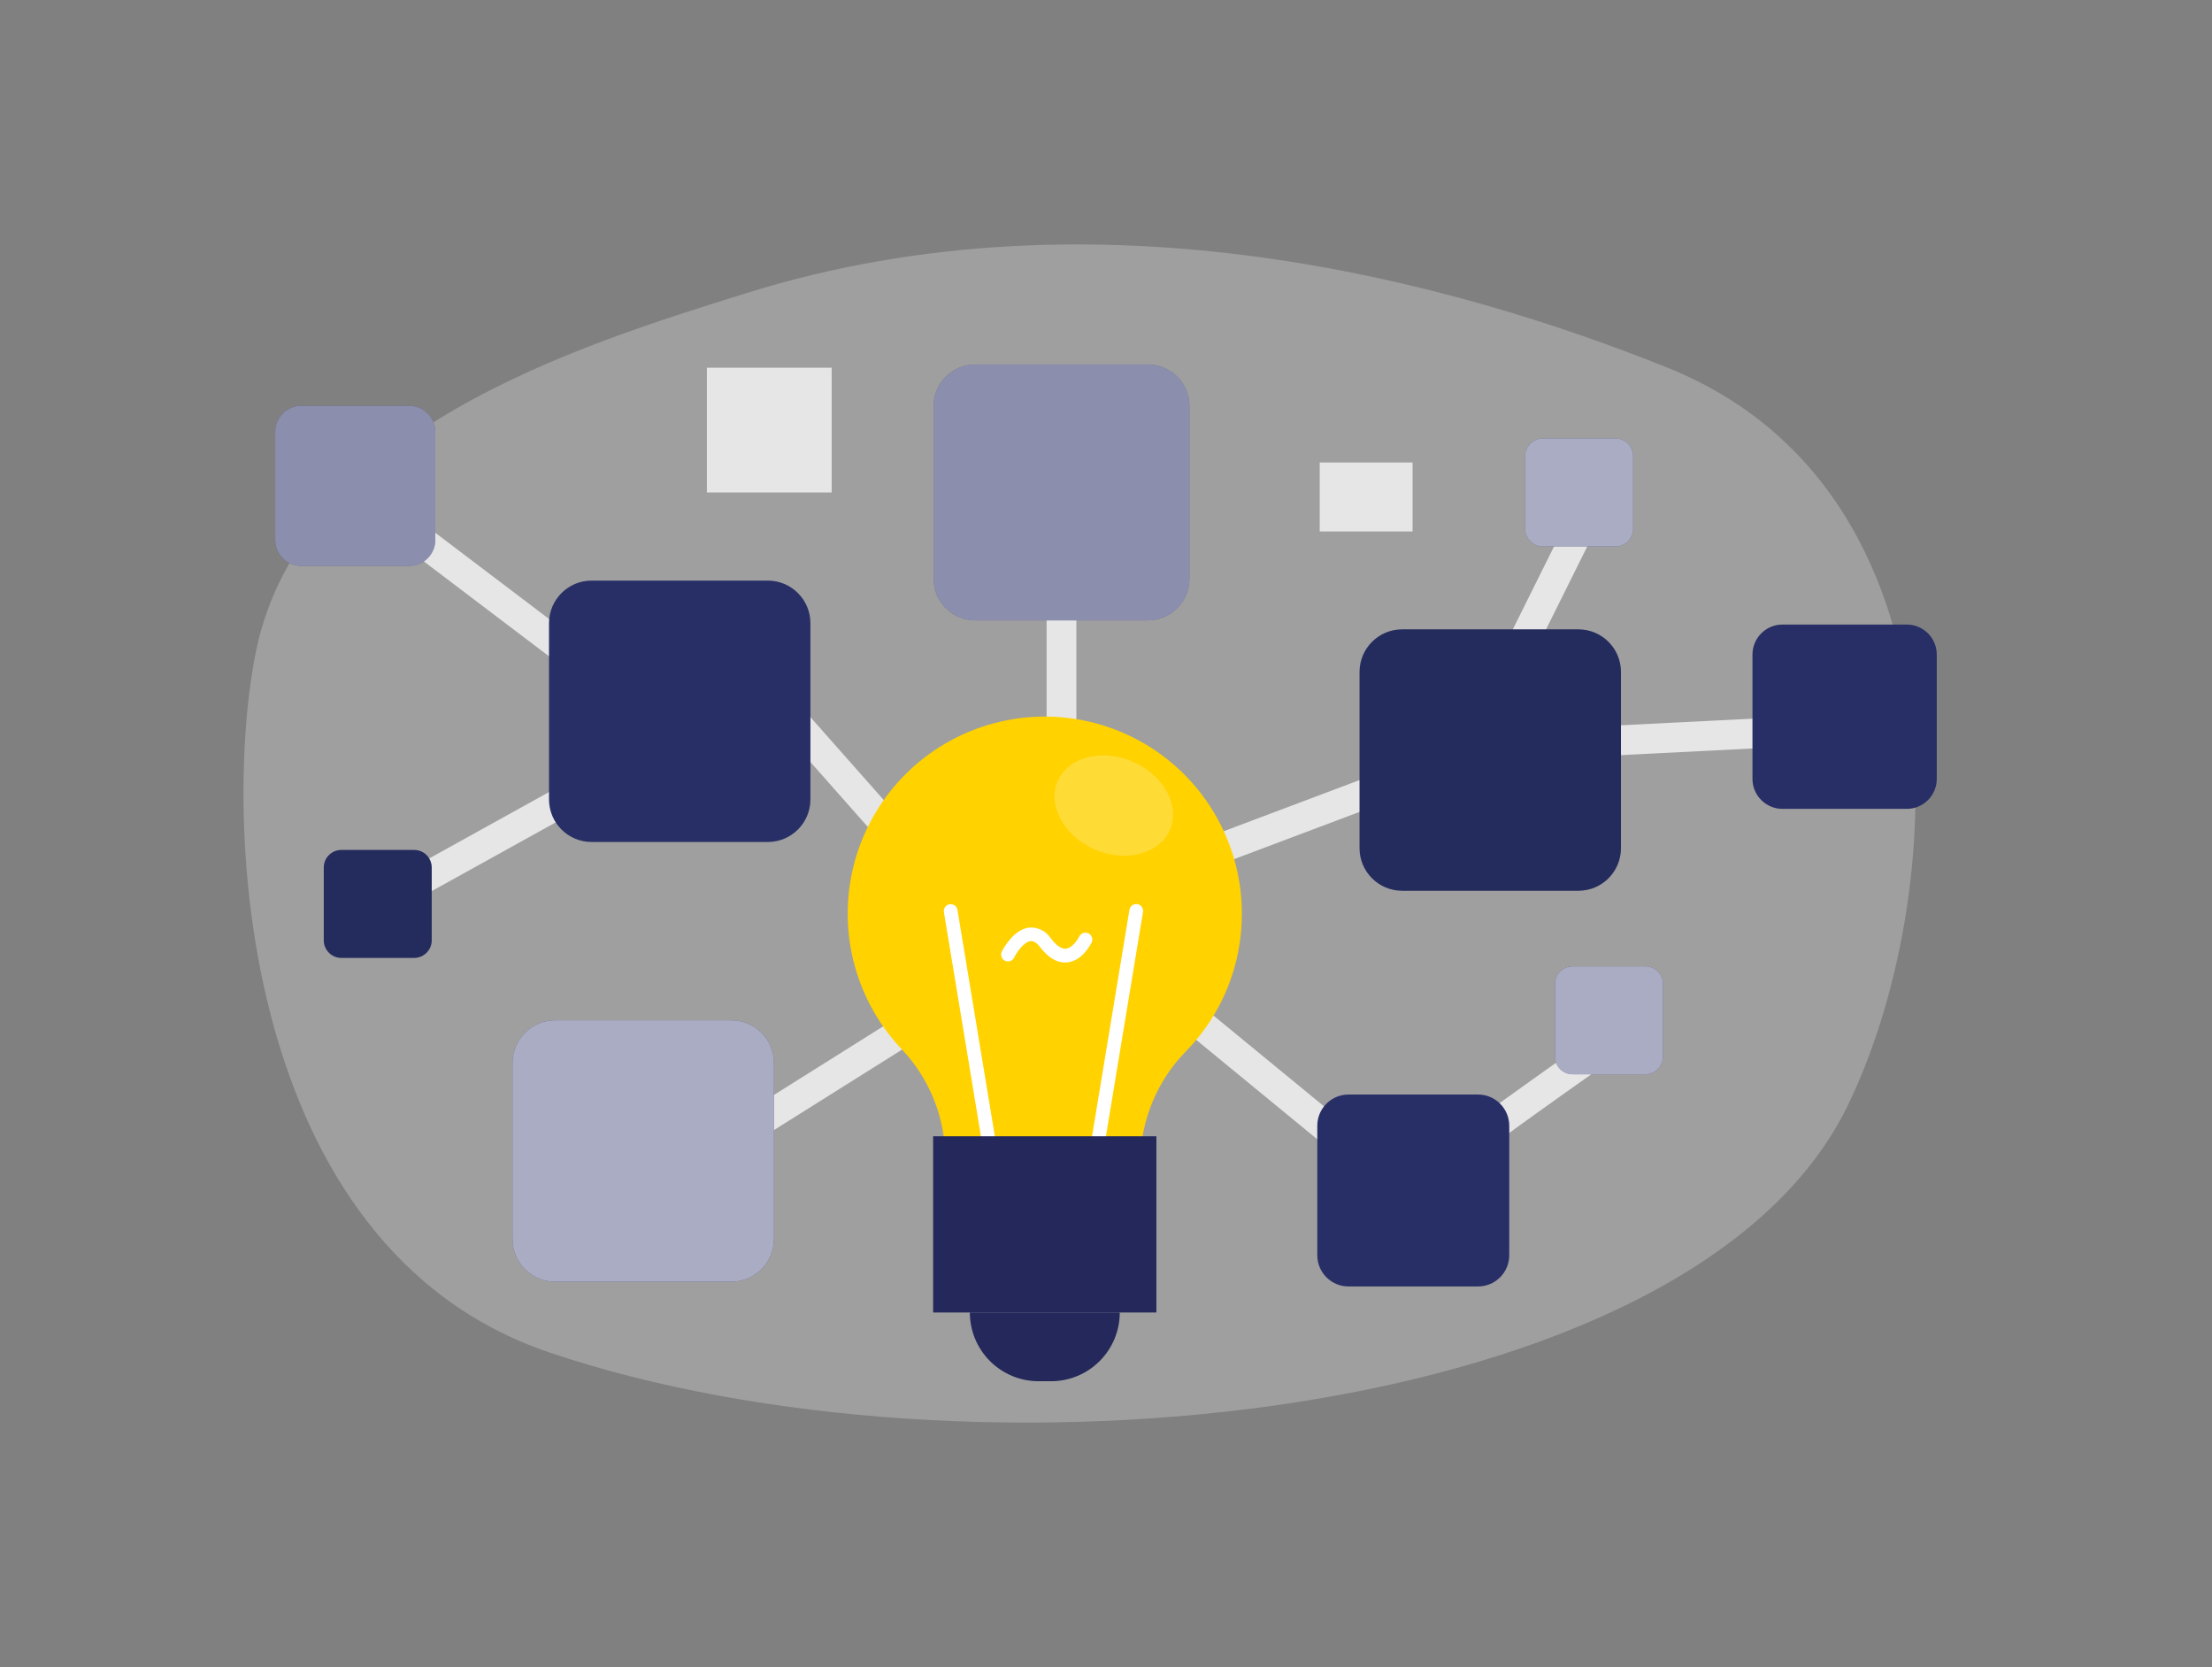 <svg width="207" height="156" viewBox="0 0 207 156" fill="none" xmlns="http://www.w3.org/2000/svg">
<rect x="0" y="0" width="207" height="156" fill="#808080" stroke="none"/>
<path opacity="0.3" d="M69.863 27.424C54.405 32.262 28.245 40.226 23.971 60.872C20.773 76.328 22.253 116.695 51.398 126.557C90.604 139.835 158.221 133.367 172.845 103.588C182.238 84.473 184.748 45.918 155.99 34.384C136.507 26.57 103.061 17.065 69.863 27.424Z" fill="#E6E6E6"/>
<path d="M100.727 49.4H97.942V72.344H100.727V49.4Z" fill="#E6E6E6"/>
<path d="M148.256 45.451L139.154 63.752L141.647 64.992L150.749 46.69L148.256 45.451Z" fill="#E6E6E6"/>
<path d="M109.104 91.376L107.337 93.527L130.423 112.488L132.19 110.337L109.104 91.376Z" fill="#E6E6E6"/>
<path d="M133.443 112.048C133.565 111.863 133.635 111.647 133.645 111.425C133.655 111.203 133.605 110.982 133.5 110.786L131.011 112.028C130.369 110.744 131.528 109.86 134.281 107.717C135.891 106.475 138.157 104.799 141.009 102.739C145.868 99.236 150.841 95.79 150.888 95.754L152.476 98.041C145.149 103.133 134.395 110.843 133.443 112.048Z" fill="#E6E6E6"/>
<path d="M110.745 82.181L109.767 79.573L139.171 68.499L173.331 66.781L173.476 69.565L139.745 71.262L110.745 82.181Z" fill="#E6E6E6"/>
<path d="M85.434 94.294L63.627 107.988L65.108 110.346L86.915 96.652L85.434 94.294Z" fill="#E6E6E6"/>
<path d="M73.467 64.426L71.382 66.27L85.13 81.814L87.215 79.969L73.467 64.426Z" fill="#E6E6E6"/>
<path d="M36.029 85.809L34.678 83.371L61.06 68.753L32.613 47.196L34.295 44.977L66.153 69.116L36.029 85.809Z" fill="#E6E6E6"/>
<path d="M116.215 85.508C116.216 82.493 115.478 79.524 114.066 76.86C112.653 74.196 110.609 71.919 108.113 70.229C105.616 68.538 102.743 67.485 99.745 67.163C96.747 66.84 93.715 67.257 90.916 68.378C88.116 69.498 85.635 71.288 83.688 73.591C81.74 75.893 80.388 78.637 79.748 81.584C79.107 84.53 79.2 87.588 80.016 90.491C80.832 93.393 82.348 96.052 84.43 98.233C87.045 101.021 88.488 104.707 88.461 108.53V109.161H106.713V108.695C106.749 104.818 108.291 101.107 111.014 98.346C114.357 94.91 116.224 90.303 116.215 85.508Z" fill="#FFD200"/>
<path d="M92.819 109.207C92.67 109.208 92.525 109.156 92.41 109.062C92.295 108.968 92.216 108.836 92.187 108.69L88.332 85.358C88.318 85.275 88.321 85.19 88.34 85.108C88.359 85.025 88.394 84.948 88.443 84.879C88.492 84.81 88.554 84.752 88.625 84.707C88.697 84.662 88.777 84.632 88.86 84.618C88.943 84.604 89.028 84.607 89.111 84.626C89.193 84.645 89.27 84.68 89.339 84.729C89.408 84.778 89.466 84.84 89.511 84.912C89.556 84.983 89.586 85.063 89.6 85.146L93.455 108.478C93.483 108.644 93.444 108.815 93.347 108.953C93.25 109.091 93.103 109.186 92.938 109.218L92.819 109.207Z" fill="white"/>
<path d="M102.465 109.207H102.356C102.19 109.176 102.044 109.081 101.947 108.942C101.85 108.804 101.811 108.634 101.839 108.467L105.694 85.135C105.722 84.967 105.816 84.817 105.955 84.718C106.093 84.619 106.266 84.579 106.434 84.608C106.602 84.636 106.752 84.729 106.851 84.868C106.95 85.007 106.99 85.179 106.962 85.347L103.106 108.679C103.079 108.829 103 108.964 102.883 109.061C102.765 109.158 102.617 109.209 102.465 109.207Z" fill="white"/>
<path d="M108.215 106.33H87.323V122.821H108.215V106.33Z" fill="#24285B"/>
<path d="M99.666 90.073C98.853 90.073 98.067 89.586 97.322 88.619C97.021 88.225 96.726 88.044 96.452 88.065C95.831 88.122 95.127 89.126 94.9 89.617C94.822 89.769 94.688 89.883 94.525 89.936C94.363 89.988 94.187 89.974 94.035 89.897C93.884 89.819 93.769 89.684 93.717 89.522C93.664 89.36 93.678 89.184 93.756 89.033C93.865 88.82 94.863 86.932 96.344 86.797C96.74 86.776 97.135 86.861 97.488 87.042C97.841 87.224 98.139 87.497 98.351 87.832C98.708 88.293 99.242 88.836 99.754 88.779C100.349 88.717 100.872 87.899 101.006 87.62C101.083 87.473 101.214 87.361 101.371 87.308C101.528 87.255 101.7 87.266 101.85 87.337C102 87.408 102.116 87.534 102.175 87.689C102.234 87.844 102.23 88.016 102.165 88.168C102.083 88.344 101.306 89.907 99.894 90.057L99.666 90.073Z" fill="white"/>
<path opacity="0.21" d="M109.484 77.661C110.467 75.393 108.911 72.534 106.009 71.275C103.106 70.017 99.956 70.835 98.972 73.103C97.989 75.371 99.545 78.23 102.447 79.489C105.35 80.747 108.501 79.929 109.484 77.661Z" fill="white"/>
<path d="M90.759 122.821H104.788C104.788 123.666 104.622 124.502 104.299 125.283C103.975 126.063 103.501 126.772 102.904 127.369C102.307 127.967 101.598 128.44 100.817 128.764C100.037 129.087 99.2 129.253 98.356 129.253H97.191C95.485 129.253 93.849 128.576 92.643 127.369C91.436 126.163 90.759 124.527 90.759 122.821Z" fill="#24285B"/>
<path d="M71.854 54.332H55.362C53.161 54.332 51.377 56.116 51.377 58.316V74.808C51.377 77.008 53.161 78.792 55.362 78.792H71.854C74.055 78.792 75.839 77.008 75.839 74.808V58.316C75.839 56.116 74.055 54.332 71.854 54.332Z" fill="#282F66"/>
<path d="M147.705 58.895H131.212C129.012 58.895 127.228 60.679 127.228 62.88V79.371C127.228 81.572 129.012 83.355 131.212 83.355H147.705C149.906 83.355 151.69 81.572 151.69 79.371V62.88C151.69 60.679 149.906 58.895 147.705 58.895Z" fill="#282F66"/>
<path opacity="0.09" d="M147.705 58.895H131.212C129.012 58.895 127.228 60.679 127.228 62.88V79.371C127.228 81.572 129.012 83.355 131.212 83.355H147.705C149.906 83.355 151.69 81.572 151.69 79.371V62.88C151.69 60.679 149.906 58.895 147.705 58.895Z" fill="black"/>
<path d="M68.439 95.48H51.947C49.746 95.48 47.962 97.263 47.962 99.464V115.955C47.962 118.156 49.746 119.939 51.947 119.939H68.439C70.64 119.939 72.424 118.156 72.424 115.955V99.464C72.424 97.263 70.64 95.48 68.439 95.48Z" fill="#282F66"/>
<path opacity="0.6" d="M68.439 95.48H51.947C49.746 95.48 47.962 97.263 47.962 99.464V115.955C47.962 118.156 49.746 119.939 51.947 119.939H68.439C70.64 119.939 72.424 118.156 72.424 115.955V99.464C72.424 97.263 70.64 95.48 68.439 95.48Z" fill="white"/>
<path d="M138.312 102.424H126.197C124.582 102.424 123.273 103.733 123.273 105.347V117.461C123.273 119.076 124.582 120.385 126.197 120.385H138.312C139.927 120.385 141.236 119.076 141.236 117.461V105.347C141.236 103.733 139.927 102.424 138.312 102.424Z" fill="#282F66"/>
<path d="M107.412 34.109H91.261C89.109 34.109 87.364 35.854 87.364 38.006V54.155C87.364 56.307 89.109 58.052 91.261 58.052H107.412C109.564 58.052 111.309 56.307 111.309 54.155V38.006C111.309 35.854 109.564 34.109 107.412 34.109Z" fill="#282F66"/>
<path opacity="0.46" d="M107.412 34.109H91.261C89.109 34.109 87.364 35.854 87.364 38.006V54.155C87.364 56.307 89.109 58.052 91.261 58.052H107.412C109.564 58.052 111.309 56.307 111.309 54.155V38.006C111.309 35.854 109.564 34.109 107.412 34.109Z" fill="white"/>
<path d="M38.3 37.976H28.193C26.847 37.976 25.756 39.067 25.756 40.413V50.519C25.756 51.865 26.847 52.956 28.193 52.956H38.3C39.646 52.956 40.737 51.865 40.737 50.519V40.413C40.737 39.067 39.646 37.976 38.3 37.976Z" fill="#282F66"/>
<path opacity="0.46" d="M38.3 37.976H28.193C26.847 37.976 25.756 39.067 25.756 40.413V50.519C25.756 51.865 26.847 52.956 28.193 52.956H38.3C39.646 52.956 40.737 51.865 40.737 50.519V40.413C40.737 39.067 39.646 37.976 38.3 37.976Z" fill="white"/>
<path d="M38.756 79.537H31.945C31.037 79.537 30.3 80.274 30.3 81.183V87.992C30.3 88.901 31.037 89.638 31.945 89.638H38.756C39.665 89.638 40.401 88.901 40.401 87.992V81.183C40.401 80.274 39.665 79.537 38.756 79.537Z" fill="#282F66"/>
<path opacity="0.09" d="M38.756 79.537H31.945C31.037 79.537 30.3 80.274 30.3 81.183V87.992C30.3 88.901 31.037 89.638 31.945 89.638H38.756C39.665 89.638 40.401 88.901 40.401 87.992V81.183C40.401 80.274 39.665 79.537 38.756 79.537Z" fill="black"/>
<path d="M153.977 90.429H147.167C146.258 90.429 145.521 91.165 145.521 92.074V98.884C145.521 99.793 146.258 100.529 147.167 100.529H153.977C154.886 100.529 155.623 99.793 155.623 98.884V92.074C155.623 91.165 154.886 90.429 153.977 90.429Z" fill="#282F66"/>
<path opacity="0.6" d="M153.977 90.429H147.167C146.258 90.429 145.521 91.165 145.521 92.074V98.884C145.521 99.793 146.258 100.529 147.167 100.529H153.977C154.886 100.529 155.623 99.793 155.623 98.884V92.074C155.623 91.165 154.886 90.429 153.977 90.429Z" fill="white"/>
<path d="M151.183 41.033H144.372C143.463 41.033 142.727 41.77 142.727 42.679V49.488C142.727 50.397 143.463 51.134 144.372 51.134H151.183C152.091 51.134 152.828 50.397 152.828 49.488V42.679C152.828 41.77 152.091 41.033 151.183 41.033Z" fill="#282F66"/>
<path opacity="0.6" d="M151.183 41.033H144.372C143.463 41.033 142.727 41.77 142.727 42.679V49.488C142.727 50.397 143.463 51.134 144.372 51.134H151.183C152.091 51.134 152.828 50.397 152.828 49.488V42.679C152.828 41.77 152.091 41.033 151.183 41.033Z" fill="white"/>
<path d="M178.434 58.445H166.806C165.254 58.445 163.996 59.703 163.996 61.255V72.882C163.996 74.434 165.254 75.692 166.806 75.692H178.434C179.986 75.692 181.244 74.434 181.244 72.882V61.255C181.244 59.703 179.986 58.445 178.434 58.445Z" fill="#282F66"/>
<path d="M77.827 34.41H66.152V46.084H77.827V34.41Z" fill="#E6E6E6"/>
<path d="M132.19 43.279H123.501V49.732H132.19V43.279Z" fill="#E6E6E6"/>
</svg>
